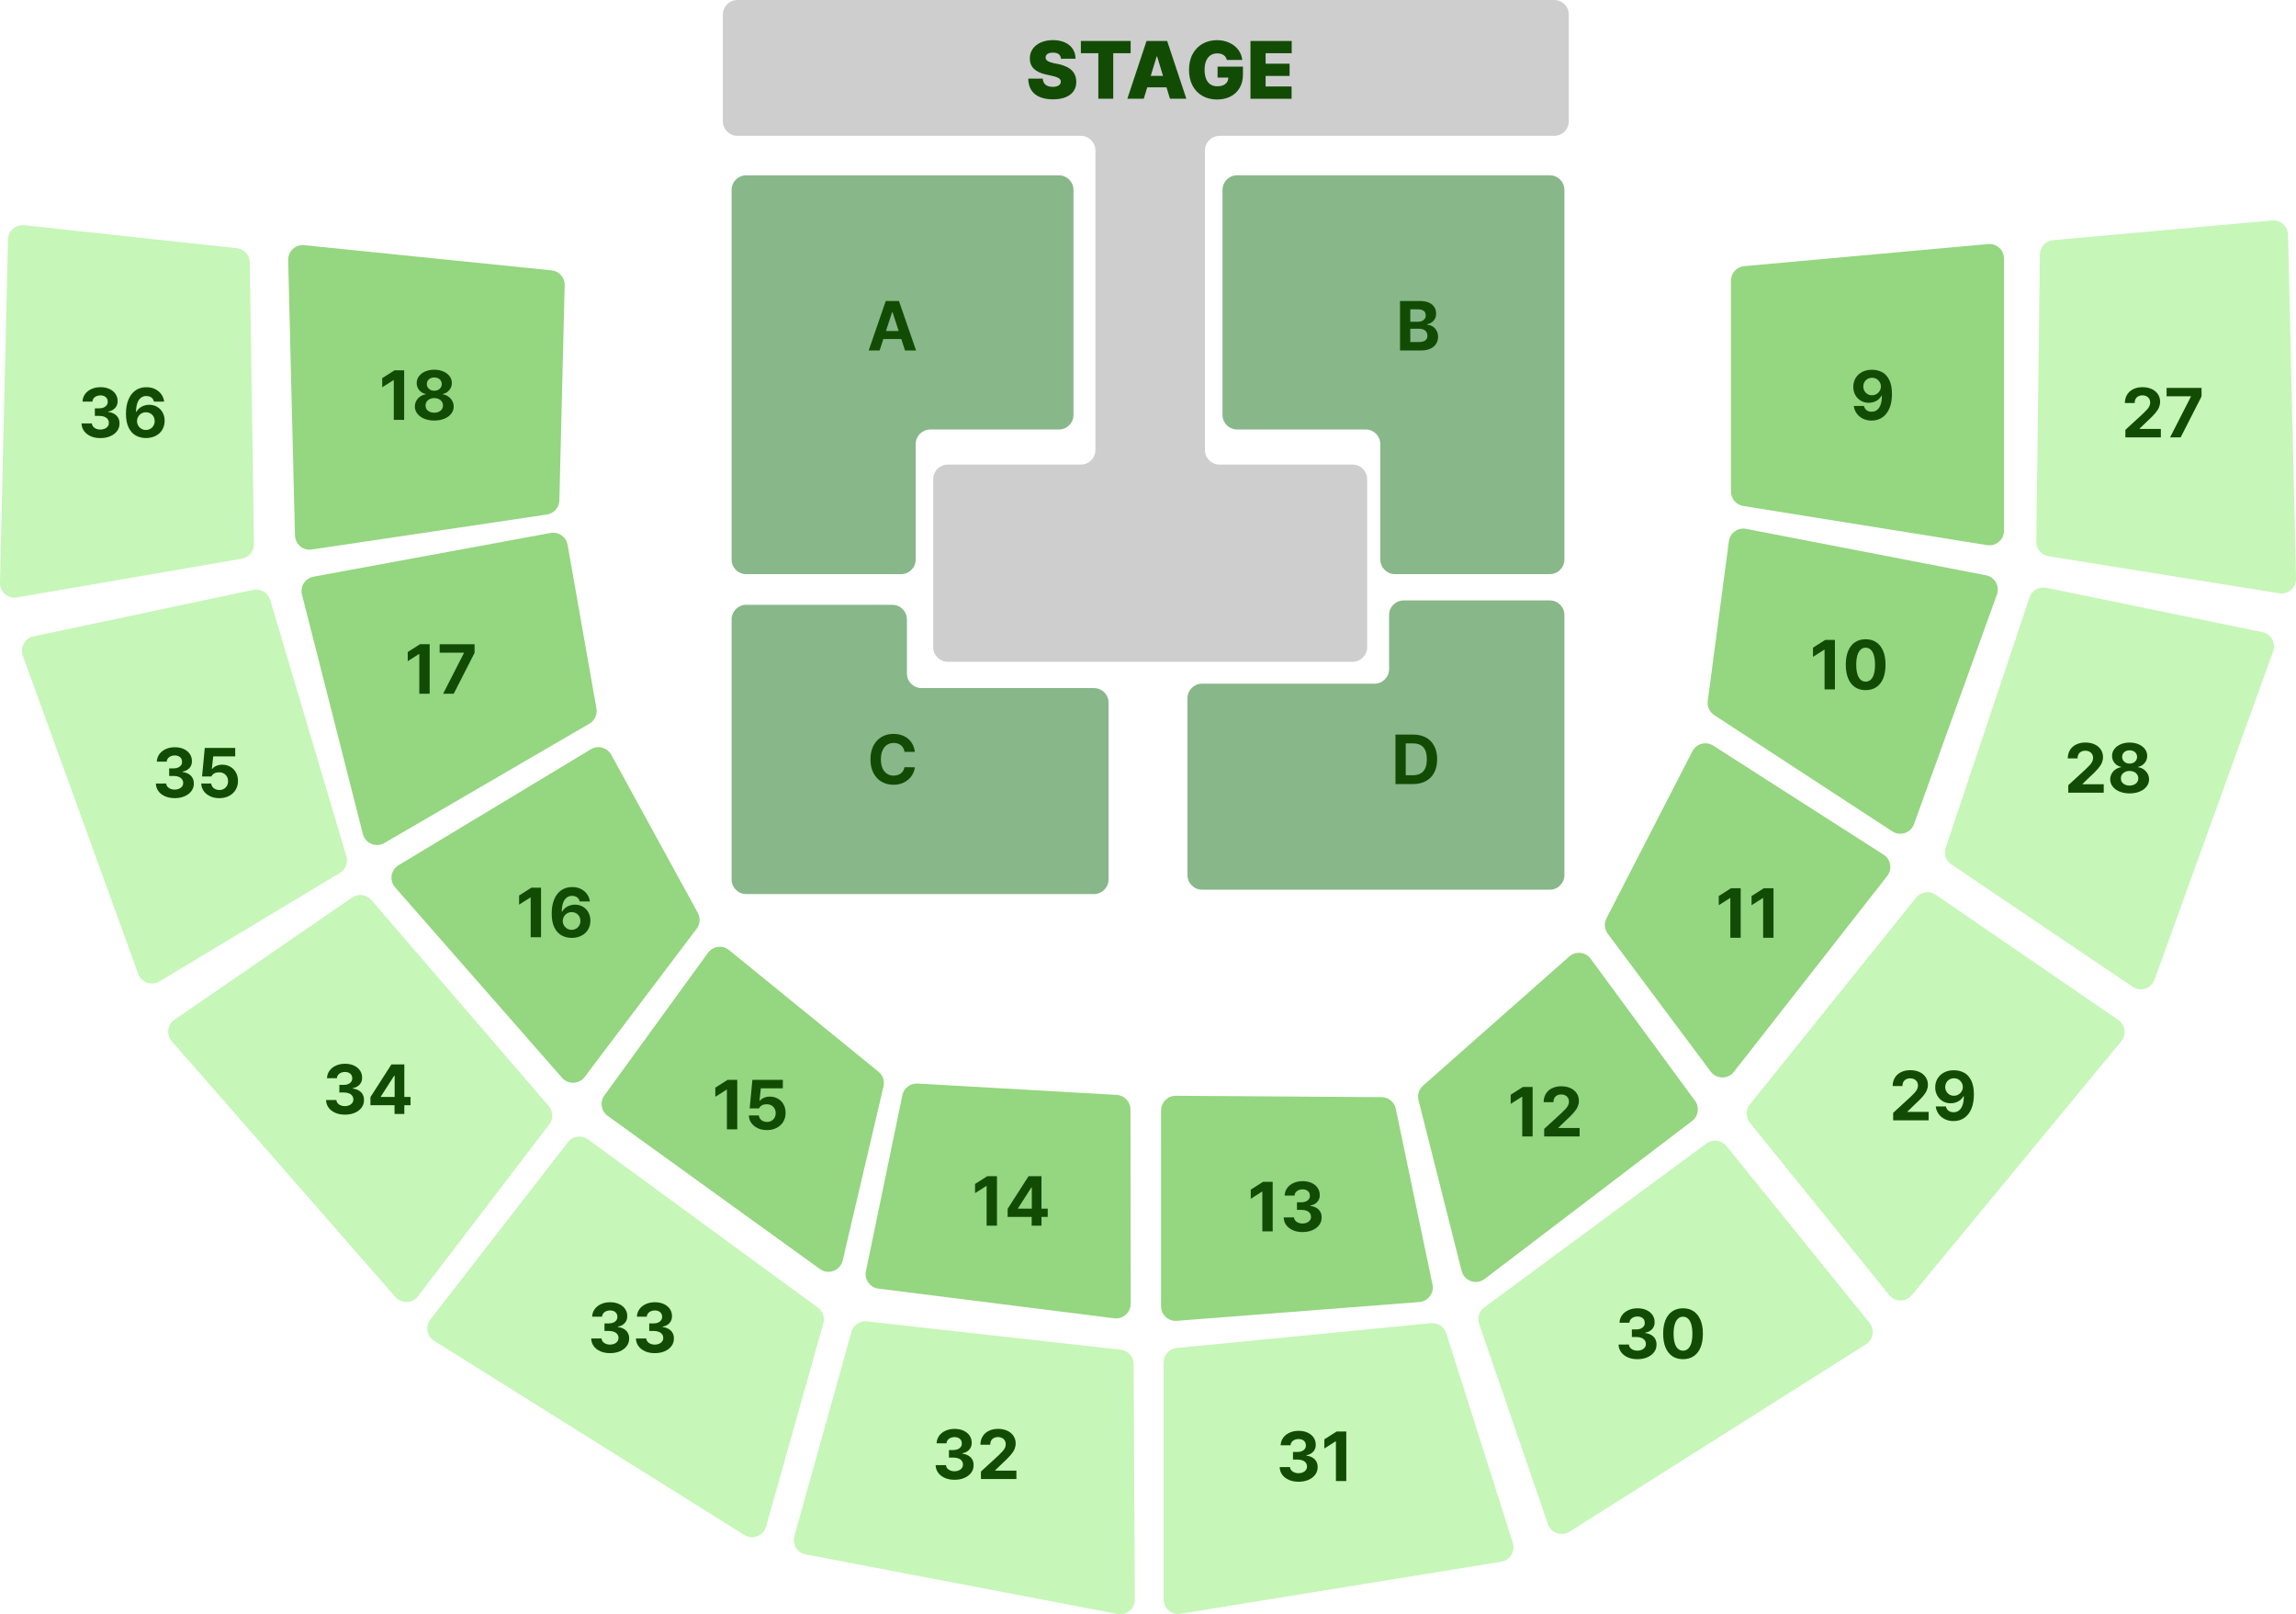 <?xml version="1.0" encoding="UTF-8"?><svg xmlns="http://www.w3.org/2000/svg" viewBox="0 0 787.22 553.32"><defs><style>.cls-1{fill:#cecece;}.cls-2{fill:#95d680;}.cls-3{fill:#88b789;}.cls-4{fill:#c6f6b8;}.cls-5{fill:#124c04;}</style></defs><g id="stage"><path class="cls-1" d="M537.88,5v36.57c0,2.76-2.24,5-5,5h-114.74c-2.76,0-5,2.24-5,5v102.68c0,2.76,2.24,5,5,5h45.61c2.76,0,5,2.24,5,5v57.61c0,2.76-2.24,5-5,5h-138.78c-2.76,0-5-2.24-5-5v-57.61c0-2.76,2.24-5,5-5h45.61c2.76,0,5-2.24,5-5V51.57c0-2.76-2.24-5-5-5h-117.74c-2.76,0-5-2.24-5-5V5c0-2.76,2.24-5,5-5h280.05c2.76,0,5,2.24,5,5Z"/><path class="cls-5" d="M363.4,19c-.21-.32-.51-.56-.91-.72-.4-.16-.9-.24-1.5-.24-.55,0-1,.07-1.37.21s-.65.33-.83.57c-.19.24-.28.52-.28.83-.02.5.19.9.63,1.2s1.13.57,2.09.79l1.65.33c2.11.46,3.65,1.19,4.64,2.19.99,1.01,1.49,2.29,1.51,3.85,0,1.29-.32,2.38-.96,3.27-.64.9-1.56,1.59-2.75,2.06s-2.62.72-4.29.72-3.22-.26-4.48-.78-2.24-1.31-2.93-2.36-1.04-2.37-1.07-3.96h4.98c.04.6.2,1.11.48,1.54s.67.74,1.18.96c.5.21,1.09.32,1.78.32.58,0,1.08-.08,1.49-.23.41-.15.72-.36.94-.63.21-.26.32-.57.32-.92,0-.33-.1-.61-.3-.85-.2-.24-.52-.45-.97-.64-.45-.19-1.03-.36-1.76-.51l-2-.45c-1.81-.38-3.2-1.03-4.16-1.93-.96-.91-1.44-2.11-1.44-3.62,0-1.23.34-2.32,1.01-3.26s1.61-1.68,2.81-2.2c1.2-.52,2.57-.79,4.11-.79s2.93.26,4.09.79c1.16.52,2.06,1.27,2.7,2.24.64.97.96,2.09.96,3.36h-4.99c-.04-.45-.16-.83-.37-1.15Z"/><path class="cls-5" d="M370.58,14.04h17.08v4.2h-5.97v15.6h-5.11v-15.6h-5.99v-4.2Z"/><path class="cls-5" d="M386.53,33.84l6.58-19.8h7.07l6.58,19.8h-5.62l-4.4-14.48h-.16l-4.42,14.48h-5.62ZM402.04,26.02v3.92h-10.87v-3.92h10.87Z"/><path class="cls-5" d="M420.04,19.33c-.3-.34-.67-.59-1.11-.77-.44-.17-.96-.26-1.55-.26-.91,0-1.69.22-2.34.66s-1.15,1.08-1.5,1.92c-.35.84-.53,1.85-.53,3.03s.17,2.21.5,3.06c.33.84.82,1.49,1.47,1.93.65.45,1.44.67,2.37.67.82,0,1.52-.12,2.09-.38.57-.25,1-.61,1.29-1.07s.42-1.01.42-1.64l.93.11h-4.62v-3.76h8.71v2.72c0,1.76-.38,3.28-1.13,4.57-.75,1.29-1.8,2.28-3.13,2.96s-2.86,1.03-4.59,1.03c-1.91,0-3.59-.41-5.04-1.23s-2.59-2-3.4-3.53-1.21-3.33-1.21-5.39.42-3.94,1.27-5.48c.85-1.54,2-2.71,3.45-3.51,1.45-.8,3.08-1.2,4.87-1.2,1.54,0,2.94.29,4.21.87,1.27.58,2.29,1.38,3.08,2.41.78,1.03,1.25,2.2,1.39,3.51h-5.28c-.12-.48-.33-.89-.62-1.23Z"/><path class="cls-5" d="M428.74,14.04h14.14v4.2h-8.94v3.6h8.22v4.2h-8.22v3.61h8.9v4.2h-14.1V14.04Z"/></g><g id="sectionA"><path class="cls-3" d="M368.06,65.09v77.14c0,2.76-2.24,5-5,5h-44.1c-2.76,0-5,2.24-5,5v39.58c0,2.76-2.24,5-5,5h-53.12c-2.76,0-5-2.24-5-5v-126.71c0-2.76,2.24-5,5-5h107.22c2.76,0,5,2.24,5,5Z"/><path class="cls-5" d="M297.84,120.14l5.86-16.97h4.52l5.87,16.97h-3.79l-4.28-13.14h-.14l-4.29,13.14h-3.76ZM310.47,113.47v2.75h-9.06v-2.75h9.06Z"/></g><g id="sectionB"><path class="cls-3" d="M536.38,65.09v126.71c0,2.76-2.24,5-5,5h-53.12c-2.76,0-5-2.24-5-5v-39.58c0-2.76-2.24-5-5-5h-44.1c-2.76,0-5-2.24-5-5v-77.14c0-2.76,2.24-5,5-5h107.22c2.76,0,5,2.24,5,5Z"/><path class="cls-5" d="M480.03,103.17h6.75c1.21,0,2.24.18,3.08.54s1.48.87,1.9,1.52.64,1.42.64,2.29c0,.64-.13,1.21-.39,1.71s-.62.91-1.08,1.24-.99.55-1.59.69v.16c.65.03,1.26.22,1.83.56s1.03.82,1.37,1.44.52,1.33.52,2.14c0,.91-.22,1.71-.67,2.41s-1.11,1.26-1.99,1.66-1.94.6-3.18.6h-7.2v-16.97ZM487.58,110.02c.39-.18.7-.43.93-.76s.33-.71.33-1.16c0-.42-.1-.79-.29-1.1s-.48-.55-.86-.71-.83-.25-1.37-.25h-2.78v4.25h2.71c.49,0,.94-.09,1.33-.27ZM488.15,116.98c.43-.18.75-.42.96-.74s.3-.69.3-1.13c0-.47-.11-.89-.34-1.27s-.55-.66-.98-.86-.92-.3-1.49-.3h-3.06v4.56h2.96c.66,0,1.21-.09,1.65-.26Z"/></g><g id="sectionC"><path class="cls-3" d="M310.95,212.32v18.54c0,2.76,2.24,5,5,5h59.13c2.76,0,5,2.24,5,5v60.61c0,2.76-2.24,5-5,5h-119.24c-2.76,0-5-2.24-5-5v-89.15c0-2.76,2.24-5,5-5h50.11c2.76,0,5,2.24,5,5Z"/><path class="cls-5" d="M309.49,256.09c-.33-.46-.76-.81-1.29-1.05s-1.12-.36-1.77-.36c-.88,0-1.65.22-2.31.66s-1.17,1.08-1.54,1.92-.55,1.85-.55,3.02.18,2.22.55,3.05.88,1.46,1.54,1.9,1.42.65,2.28.65c.65,0,1.23-.12,1.75-.35s.95-.57,1.29-1,.57-.95.68-1.55l3.57.04c-.13,1.06-.51,2.05-1.14,2.96s-1.47,1.65-2.54,2.2-2.29.83-3.67.83c-1.52,0-2.87-.35-4.07-1.04s-2.13-1.7-2.81-3.01-1.01-2.87-1.01-4.67.34-3.38,1.03-4.69,1.62-2.31,2.81-3,2.54-1.03,4.05-1.03c1.3,0,2.48.24,3.54.73s1.91,1.19,2.57,2.12,1.07,2.03,1.24,3.31h-3.57c-.09-.62-.29-1.17-.63-1.62Z"/></g><g id="sectionD"><path class="cls-3" d="M536.38,210.82v89.15c0,2.76-2.24,5-5,5h-119.24c-2.76,0-5-2.24-5-5v-60.61c0-2.76,2.24-5,5-5h59.13c2.76,0,5-2.24,5-5v-18.54c0-2.76,2.24-5,5-5h50.11c2.76,0,5,2.24,5,5Z"/><path class="cls-5" d="M481.98,268.77h-3.52v-16.97h3.52v16.97ZM480.04,268.77v-3.02h4.25c1.09,0,2-.2,2.73-.59s1.27-.99,1.64-1.8.55-1.84.55-3.09-.18-2.28-.54-3.09-.91-1.4-1.63-1.79-1.63-.57-2.72-.57h-4.36v-3.02h4.54c1.7,0,3.17.34,4.41,1.01s2.19,1.65,2.85,2.92.99,2.79.99,4.54-.33,3.27-1,4.55-1.62,2.25-2.87,2.93-2.72,1.02-4.44,1.02h-4.41Z"/></g><g id="section18"><path class="cls-2" d="M104.3,84.04l84.82,8.64c2.6.26,4.56,2.49,4.49,5.1l-1.82,73.77c-.06,2.43-1.86,4.46-4.26,4.82l-80.66,12c-2.97.44-5.66-1.82-5.73-4.82l-2.34-94.41c-.07-3.01,2.51-5.4,5.51-5.1Z"/><path class="cls-5" d="M138.56,143.92h-3.54v-13.62h-.09l-3.88,2.46v-3.14l4.2-2.67h3.32v16.97Z"/><path class="cls-5" d="M145.47,143.54c-1.01-.41-1.8-.99-2.37-1.72s-.86-1.55-.86-2.46c0-.7.16-1.35.49-1.95s.78-1.1,1.34-1.49,1.2-.64,1.89-.74v-.13c-.59-.12-1.12-.35-1.59-.71s-.84-.8-1.1-1.33-.4-1.1-.4-1.71c0-.87.26-1.65.79-2.35s1.24-1.24,2.16-1.63,1.94-.59,3.07-.59,2.17.2,3.09.59,1.64.94,2.16,1.63.78,1.48.78,2.35c0,.61-.13,1.18-.4,1.71s-.64.97-1.1,1.33-1,.59-1.6.71v.13c.7.1,1.33.35,1.89.74s1.02.89,1.35,1.49.5,1.26.5,1.95c0,.91-.29,1.73-.86,2.46s-1.37,1.31-2.38,1.72-2.15.62-3.43.62-2.4-.21-3.42-.62ZM150.45,141.16c.45-.21.8-.5,1.05-.88s.38-.8.38-1.27c0-.49-.13-.93-.39-1.32s-.61-.7-1.07-.91-.96-.33-1.54-.33-1.07.11-1.52.33-.81.52-1.07.91-.38.83-.38,1.32c0,.47.11.89.36,1.27s.6.67,1.05.88.97.32,1.55.32,1.11-.11,1.56-.32ZM150.22,133.65c.39-.2.7-.47.92-.82s.33-.74.33-1.18-.11-.84-.32-1.18-.52-.61-.91-.8-.84-.29-1.34-.29-.94.1-1.33.29-.7.46-.91.8-.32.74-.32,1.18.11.83.33,1.18.53.62.92.82.83.3,1.31.3.94-.1,1.33-.3Z"/></g><g id="section17"><path class="cls-2" d="M107.48,197.68l81.3-14.99c2.73-.5,5.35,1.31,5.83,4.05l9.89,56.13c.36,2.06-.6,4.14-2.41,5.19l-70.31,40.92c-2.87,1.67-6.54.13-7.36-3.09l-20.88-82.05c-.71-2.8,1.09-5.63,3.94-6.15Z"/><path class="cls-5" d="M147.31,237.8h-3.54v-13.62h-.09l-3.88,2.46v-3.14l4.2-2.67h3.32v16.97Z"/><path class="cls-5" d="M159.06,223.84v-.11h-8.32v-2.89h11.98v2.94l-7.16,14.03h-3.63l7.14-13.97Z"/></g><g id="section16"><path class="cls-2" d="M136.64,296.59l65.96-39.76c2.43-1.47,5.6-.61,6.97,1.88l29.69,54.22c.95,1.73.79,3.85-.4,5.42l-38.4,50.82c-1.91,2.53-5.66,2.66-7.75.28l-57.25-65.28c-2.05-2.34-1.49-5.97,1.18-7.58Z"/><path class="cls-5" d="M185.49,321.26h-3.54v-13.62h-.09l-3.88,2.46v-3.14l4.2-2.67h3.32v16.97Z"/><path class="cls-5" d="M192.59,320.67c-1.02-.55-1.85-1.44-2.48-2.68s-.95-2.85-.95-4.82.29-3.51.86-4.88,1.39-2.42,2.44-3.14,2.28-1.08,3.69-1.08c1.12,0,2.12.21,2.99.64s1.59,1.02,2.13,1.77.87,1.59.98,2.53h-3.48c-.09-.4-.26-.74-.5-1.04s-.54-.51-.9-.66-.77-.22-1.23-.22c-.76,0-1.4.22-1.92.65s-.92,1.05-1.19,1.86-.41,1.77-.42,2.89h.14c.27-.5.62-.93,1.06-1.28s.95-.63,1.51-.82,1.16-.29,1.78-.29c1.01,0,1.92.23,2.73.7s1.45,1.12,1.9,1.95.69,1.78.69,2.83c0,1.14-.27,2.16-.8,3.06s-1.29,1.6-2.26,2.1-2.09.76-3.35.76c-1.26,0-2.4-.29-3.42-.83ZM197.53,318.32c.46-.27.82-.64,1.08-1.1s.39-.97.39-1.53-.13-1.09-.39-1.55-.61-.82-1.07-1.08-.96-.39-1.54-.39-1.07.13-1.54.4-.82.63-1.09,1.09-.41.97-.42,1.54c0,.54.14,1.04.4,1.5s.62.83,1.08,1.11.97.42,1.54.42,1.08-.13,1.54-.4Z"/></g><g id="section15"><path class="cls-2" d="M249.95,325.66l51.27,41.72c1.48,1.21,2.15,3.16,1.71,5.02l-14.01,59.7c-.82,3.47-4.9,5-7.79,2.91l-72.79-52.52c-2.24-1.62-2.75-4.75-1.12-6.99l35.53-48.9c1.69-2.32,4.98-2.75,7.2-.94Z"/><path class="cls-5" d="M252.77,387.13h-3.54v-13.62h-.09l-3.88,2.46v-3.14l4.2-2.67h3.32v16.97Z"/><path class="cls-5" d="M259.81,386.72c-.94-.43-1.67-1.03-2.21-1.79s-.81-1.62-.84-2.58h3.41c.04.44.19.82.44,1.16s.59.6,1,.79.86.29,1.34.29c.58,0,1.1-.13,1.55-.39s.81-.62,1.07-1.07.39-.97.39-1.55-.13-1.13-.39-1.59-.62-.82-1.09-1.08-.99-.39-1.59-.39c-.63,0-1.17.11-1.61.34s-.79.59-1.04,1.08h-3.2l.93-9.77h10.44v2.89h-7.54l-.47,4.28h.13c.33-.43.8-.78,1.41-1.04s1.28-.4,2-.4c1.02,0,1.95.24,2.78.71s1.48,1.13,1.95,1.99.69,1.82.69,2.89c0,1.12-.26,2.13-.8,3.03s-1.3,1.59-2.27,2.1-2.08.76-3.34.76c-1.16,0-2.2-.21-3.14-.64Z"/></g><g id="section14"><path class="cls-2" d="M314.56,371.42l68.33,3.9c2.64.15,4.71,2.34,4.72,4.99l.06,66.62c0,3.01-2.64,5.34-5.62,4.97l-80.88-10.18c-2.89-.36-4.86-3.12-4.27-5.97l12.49-60.33c.5-2.43,2.71-4.12,5.18-3.98Z"/><path class="cls-5" d="M341.82,420.15h-3.54v-13.62h-.09l-3.88,2.46v-3.14l4.2-2.67h3.32v16.97Z"/><path class="cls-5" d="M345.49,414.36l7.17-11.18h2.39v3.87h-1.43l-4.57,7.12v.14h10.18v2.84h-13.75v-2.79ZM353.72,416.29l.05-1.23v-11.88h3.32v16.97h-3.36v-3.86Z"/></g><g id="section13"><path class="cls-2" d="M403.15,375.62l70.56.47c2.35.02,4.38,1.67,4.86,3.98l12.58,60.24c.62,2.95-1.5,5.77-4.51,6.01l-83.17,6.44c-2.91.22-5.39-2.07-5.39-4.99l.02-67.15c0-2.77,2.26-5.02,5.03-5Z"/><path class="cls-5" d="M436.35,422.09h-3.54v-13.62h-.09l-3.88,2.46v-3.14l4.2-2.67h3.32v16.97Z"/><path class="cls-5" d="M443.28,421.69c-.98-.42-1.74-1.02-2.29-1.78s-.84-1.63-.86-2.6h3.55c.02.4.16.76.42,1.08s.61.57,1.04.75.92.27,1.45.27,1.06-.1,1.51-.3.79-.47,1.04-.82.36-.74.35-1.19c0-.46-.12-.87-.38-1.23s-.63-.64-1.12-.84-1.06-.3-1.72-.3h-1.58v-2.6h1.58c.55,0,1.05-.1,1.49-.29s.77-.46,1.01-.8.35-.73.34-1.17c0-.43-.09-.81-.29-1.14s-.5-.59-.88-.77-.82-.27-1.31-.27-.96.09-1.37.26-.75.43-1,.75-.39.7-.42,1.13h-3.38c.03-.96.32-1.82.86-2.57s1.27-1.33,2.2-1.75,1.96-.63,3.11-.63,2.19.21,3.08.62,1.58.98,2.07,1.71.73,1.54.71,2.44c.02.62-.11,1.18-.38,1.69s-.65.92-1.14,1.25-1.05.54-1.69.66v.13c.83.1,1.53.33,2.12.69s1.02.81,1.32,1.37.44,1.19.42,1.9c.02.95-.26,1.8-.82,2.56s-1.34,1.36-2.34,1.79-2.13.64-3.39.64-2.34-.21-3.32-.63Z"/></g><g id="section12"><path class="cls-2" d="M487.9,372.16l50.15-44.29c2.2-1.94,5.6-1.58,7.34.79l35.77,48.66c1.62,2.2,1.17,5.29-1,6.94l-71.13,54.16c-2.85,2.17-7,.72-7.88-2.75l-14.79-58.53c-.46-1.81.13-3.73,1.54-4.97Z"/><path class="cls-5" d="M525.47,389.56h-3.54v-13.62h-.09l-3.88,2.46v-3.14l4.2-2.67h3.32v16.97Z"/><path class="cls-5" d="M529.4,387.02l6.11-5.61c.6-.58,1.07-1.06,1.41-1.44s.59-.76.77-1.15.26-.8.26-1.24c0-.48-.12-.91-.35-1.28s-.55-.65-.96-.85-.87-.29-1.38-.29-.99.11-1.39.32-.71.52-.93.92-.32.87-.32,1.4h-3.35c0-1.09.25-2.04.76-2.87s1.21-1.46,2.12-1.9,1.96-.67,3.15-.67,2.25.21,3.16.63,1.62,1.01,2.13,1.77.76,1.62.76,2.6c0,.66-.13,1.3-.38,1.92s-.7,1.3-1.34,2.05-1.54,1.66-2.71,2.72l-2.59,2.5v.12h7.27v2.89h-12.16v-2.54Z"/></g><g id="section11"><path class="cls-2" d="M580.27,257.51l-29.47,57.28c-.87,1.7-.7,3.75.44,5.28l35.31,47.26c1.97,2.64,5.91,2.68,7.94.09l52.58-67.15c1.82-2.32,1.24-5.7-1.24-7.29l-58.42-37.39c-2.48-1.59-5.79-.7-7.14,1.92Z"/><path class="cls-5" d="M596.81,321.45h-3.54v-13.62h-.09l-3.88,2.46v-3.14l4.2-2.67h3.32v16.97Z"/><path class="cls-5" d="M608.06,321.45h-3.54v-13.62h-.09l-3.88,2.46v-3.14l4.2-2.67h3.32v16.97Z"/></g><g id="section10"><path class="cls-2" d="M598.69,181.29l82.23,15.91c3.01.58,4.8,3.72,3.75,6.61l-28.42,78.68c-1.1,3.03-4.73,4.25-7.44,2.49l-61.06-39.85c-1.61-1.05-2.48-2.94-2.22-4.84l7.24-54.75c.38-2.85,3.08-4.8,5.91-4.25Z"/><path class="cls-5" d="M629.12,236.32h-3.54v-13.62h-.09l-3.88,2.46v-3.14l4.2-2.67h3.32v16.97Z"/><path class="cls-5" d="M636.01,235.54c-1.02-.68-1.8-1.67-2.34-2.98s-.81-2.88-.81-4.72.27-3.41.81-4.71,1.33-2.3,2.35-2.98,2.24-1.03,3.64-1.03,2.62.34,3.64,1.03,1.81,1.68,2.36,2.99.82,2.88.82,4.71-.27,3.42-.81,4.72-1.33,2.3-2.35,2.98-2.24,1.02-3.66,1.02-2.63-.34-3.65-1.02ZM641.38,233.01c.49-.43.86-1.08,1.12-1.95s.38-1.94.38-3.22c0-1.27-.13-2.33-.39-3.21s-.63-1.53-1.11-1.96-1.05-.66-1.71-.66-1.22.22-1.71.66-.85,1.09-1.12,1.96-.4,1.94-.4,3.21.13,2.35.39,3.22.63,1.52,1.12,1.95,1.05.64,1.71.64,1.23-.21,1.72-.64Z"/></g><g id="section9"><path class="cls-2" d="M598.04,91.23l83.62-7.57c2.93-.27,5.45,2.04,5.45,4.98v93.28c0,3.08-2.75,5.42-5.79,4.94l-83.62-13.41c-2.42-.39-4.21-2.48-4.21-4.94v-72.3c0-2.59,1.97-4.75,4.55-4.98Z"/><path class="cls-5" d="M645.27,127.54c1.02.54,1.85,1.43,2.48,2.67s.94,2.83.94,4.79c0,1.9-.27,3.54-.84,4.91s-1.38,2.43-2.43,3.16-2.29,1.1-3.71,1.1c-1.11,0-2.11-.22-2.99-.66s-1.59-1.03-2.13-1.79-.87-1.61-.98-2.56h3.47c.1.41.27.77.51,1.07s.54.52.9.68.77.23,1.22.23c.76,0,1.4-.22,1.93-.66s.93-1.06,1.2-1.88.4-1.79.4-2.92h-.15c-.27.48-.62.91-1.05,1.27s-.94.63-1.51.83-1.16.29-1.79.29c-1,0-1.9-.23-2.71-.7s-1.44-1.12-1.9-1.95-.7-1.76-.7-2.79c0-1.13.27-2.15.8-3.04s1.29-1.59,2.27-2.1,2.09-.75,3.35-.74c1.26,0,2.4.27,3.42.81ZM640.33,129.89c-.46.27-.82.63-1.08,1.09s-.39.96-.39,1.52c0,.55.14,1.06.4,1.51s.61.81,1.06,1.08.95.4,1.51.4,1.09-.14,1.55-.41.83-.64,1.11-1.11.41-.96.4-1.49c0-.54-.13-1.04-.4-1.49s-.62-.82-1.08-1.09-.97-.4-1.55-.4-1.07.13-1.54.4Z"/></g><g id="section36"><path class="cls-4" d="M8.28,77.2l72.9,7.88c2.51.27,4.42,2.37,4.46,4.9l1.44,96.52c.04,2.46-1.72,4.58-4.15,5l-77.08,13.29c-3.1.53-5.92-1.9-5.85-5.04l2.74-117.69c.07-2.93,2.63-5.17,5.54-4.85Z"/><path class="cls-5" d="M31.11,149.53c-.98-.42-1.74-1.02-2.29-1.78s-.84-1.63-.86-2.6h3.55c.02.4.16.76.42,1.08s.61.57,1.04.75.92.27,1.45.27,1.06-.1,1.51-.3.79-.47,1.04-.82.36-.74.35-1.19c0-.46-.12-.87-.38-1.23s-.63-.64-1.12-.84-1.06-.3-1.72-.3h-1.58v-2.6h1.58c.55,0,1.05-.1,1.49-.29s.77-.46,1.01-.8.35-.73.34-1.17c0-.43-.09-.81-.29-1.14s-.5-.59-.88-.77-.82-.27-1.31-.27-.96.09-1.37.26-.75.43-1,.75-.39.7-.42,1.13h-3.38c.03-.96.32-1.82.86-2.57s1.27-1.33,2.2-1.75,1.96-.63,3.11-.63,2.19.21,3.08.62,1.58.98,2.07,1.71.73,1.54.71,2.44c.02.62-.11,1.18-.38,1.69s-.65.92-1.14,1.25-1.05.54-1.69.66v.13c.83.1,1.53.33,2.12.69s1.02.81,1.32,1.37.44,1.19.42,1.9c.02.95-.26,1.8-.82,2.56s-1.34,1.36-2.34,1.79-2.13.64-3.39.64-2.34-.21-3.32-.63Z"/><path class="cls-5" d="M46.62,149.33c-1.02-.55-1.85-1.44-2.48-2.68s-.95-2.85-.95-4.82.29-3.51.86-4.88,1.39-2.42,2.44-3.14,2.28-1.08,3.69-1.08c1.12,0,2.12.21,2.99.64s1.59,1.02,2.13,1.77.87,1.59.98,2.53h-3.48c-.09-.4-.26-.74-.5-1.04s-.54-.51-.9-.66-.77-.22-1.23-.22c-.76,0-1.4.22-1.92.65s-.92,1.05-1.19,1.86-.41,1.77-.42,2.89h.14c.27-.5.62-.93,1.06-1.28s.95-.63,1.51-.82,1.16-.29,1.78-.29c1.01,0,1.92.23,2.73.7s1.45,1.12,1.9,1.95.69,1.78.69,2.83c0,1.14-.27,2.16-.8,3.06s-1.29,1.6-2.26,2.1-2.09.76-3.35.76c-1.26,0-2.4-.29-3.42-.83ZM51.56,146.98c.46-.27.82-.64,1.08-1.1s.39-.97.39-1.53-.13-1.09-.39-1.55-.61-.82-1.07-1.08-.96-.39-1.54-.39-1.07.13-1.54.4-.82.63-1.09,1.09-.41.97-.42,1.54c0,.54.14,1.04.4,1.5s.62.83,1.08,1.11.97.42,1.54.42,1.08-.13,1.54-.4Z"/></g><g id="section35"><path class="cls-4" d="M11.5,218.15l75.32-15.95c2.55-.54,5.09.97,5.83,3.47l26.11,87.84c.65,2.19-.26,4.53-2.22,5.71l-61.87,37.19c-2.7,1.62-6.2.38-7.28-2.58L7.83,224.75c-1.04-2.86.69-5.97,3.66-6.6Z"/><path class="cls-5" d="M56.59,272.95c-.98-.42-1.74-1.02-2.29-1.78s-.84-1.63-.86-2.6h3.55c.02.4.16.76.42,1.08s.61.57,1.04.75.92.27,1.45.27,1.06-.1,1.51-.3.79-.47,1.04-.82.36-.74.35-1.19c0-.46-.12-.87-.38-1.23s-.63-.64-1.12-.84-1.06-.3-1.72-.3h-1.58v-2.6h1.58c.55,0,1.05-.1,1.49-.29s.77-.46,1.01-.8.35-.73.34-1.17c0-.43-.09-.81-.29-1.14s-.5-.59-.88-.77-.82-.27-1.31-.27-.96.09-1.37.26-.75.43-1,.75-.39.7-.42,1.13h-3.38c.03-.96.32-1.82.86-2.57s1.27-1.33,2.2-1.75,1.96-.63,3.11-.63,2.19.21,3.08.62,1.58.98,2.07,1.71.73,1.54.71,2.44c.02.62-.11,1.18-.38,1.69s-.65.92-1.14,1.25-1.05.54-1.69.66v.13c.83.1,1.53.33,2.12.69s1.02.81,1.32,1.37.44,1.19.42,1.9c.02.95-.26,1.8-.82,2.56s-1.34,1.36-2.34,1.79-2.13.64-3.39.64-2.34-.21-3.32-.63Z"/><path class="cls-5" d="M72.05,272.94c-.94-.43-1.67-1.03-2.21-1.79s-.81-1.62-.84-2.58h3.41c.04.44.19.82.44,1.16s.59.6,1,.79.86.29,1.34.29c.58,0,1.1-.13,1.55-.39s.81-.62,1.07-1.07.39-.97.39-1.55-.13-1.13-.39-1.59-.62-.82-1.09-1.08-.99-.39-1.59-.39c-.63,0-1.17.11-1.61.34s-.79.59-1.04,1.08h-3.2l.93-9.77h10.44v2.89h-7.54l-.47,4.28h.13c.33-.43.8-.78,1.41-1.04s1.28-.4,2-.4c1.02,0,1.95.24,2.78.71s1.48,1.13,1.95,1.99.69,1.82.69,2.89c0,1.12-.26,2.13-.8,3.03s-1.3,1.59-2.27,2.1-2.08.76-3.34.76c-1.16,0-2.2-.21-3.14-.64Z"/></g><g id="section34"><path class="cls-4" d="M59.86,349.52l60.87-41.85c2.1-1.45,4.96-1.08,6.62.86l60.79,70.61c1.54,1.79,1.62,4.42.18,6.3l-45.01,58.89c-1.92,2.51-5.66,2.63-7.74.26l-76.66-87.66c-1.97-2.25-1.53-5.72.93-7.41Z"/><path class="cls-5" d="M114.94,381.45c-.98-.42-1.74-1.02-2.29-1.78s-.84-1.63-.86-2.6h3.55c.02.4.16.76.42,1.08s.61.57,1.04.75.92.27,1.45.27,1.06-.1,1.51-.3.79-.47,1.04-.82.36-.74.35-1.19c0-.46-.12-.87-.38-1.23s-.63-.64-1.12-.84-1.06-.3-1.72-.3h-1.58v-2.6h1.58c.55,0,1.05-.1,1.49-.29s.77-.46,1.01-.8.35-.73.34-1.17c0-.43-.09-.81-.29-1.14s-.5-.59-.88-.77-.82-.27-1.31-.27-.96.09-1.37.26-.75.43-1,.75-.39.7-.42,1.13h-3.38c.03-.96.32-1.82.86-2.57s1.27-1.33,2.2-1.75,1.96-.63,3.11-.63,2.19.21,3.08.62,1.58.98,2.07,1.71.73,1.54.71,2.44c.02.62-.11,1.18-.38,1.69s-.65.92-1.14,1.25-1.05.54-1.69.66v.13c.83.1,1.53.33,2.12.69s1.02.81,1.32,1.37.44,1.19.42,1.9c.02.95-.26,1.8-.82,2.56s-1.34,1.36-2.34,1.79-2.13.64-3.39.64-2.34-.21-3.32-.63Z"/><path class="cls-5" d="M127.02,376.06l7.17-11.18h2.39v3.87h-1.43l-4.57,7.12v.14h10.18v2.84h-13.75v-2.79ZM135.26,377.99l.05-1.23v-11.88h3.32v16.97h-3.36v-3.86Z"/></g><g id="section33"><path class="cls-4" d="M147.55,452.32l47.17-60.78c1.66-2.14,4.72-2.57,6.9-.97l78.81,57.68c1.68,1.23,2.43,3.38,1.86,5.39l-19.63,69.65c-.9,3.21-4.64,4.65-7.46,2.88l-106.36-66.55c-2.51-1.57-3.11-4.97-1.3-7.3Z"/><path class="cls-5" d="M205.85,463.2c-.98-.42-1.74-1.02-2.29-1.78s-.84-1.63-.86-2.6h3.55c.02.4.16.76.42,1.08s.61.57,1.04.75.92.27,1.45.27,1.06-.1,1.51-.3.79-.47,1.04-.82.36-.74.35-1.19c0-.46-.12-.87-.38-1.23s-.63-.64-1.12-.84-1.06-.3-1.72-.3h-1.58v-2.6h1.58c.55,0,1.05-.1,1.49-.29s.77-.46,1.01-.8.35-.73.34-1.17c0-.43-.09-.81-.29-1.14s-.5-.59-.88-.77-.82-.27-1.31-.27-.96.09-1.37.26-.75.43-1,.75-.39.7-.42,1.13h-3.38c.03-.96.32-1.82.86-2.57s1.27-1.33,2.2-1.75,1.96-.63,3.11-.63,2.19.21,3.08.62,1.58.98,2.07,1.71.73,1.54.71,2.44c.02.62-.11,1.18-.38,1.69s-.65.92-1.14,1.25-1.05.54-1.69.66v.13c.83.1,1.53.33,2.12.69s1.02.81,1.32,1.37.44,1.19.42,1.9c.02.95-.26,1.8-.82,2.56s-1.34,1.36-2.34,1.79-2.13.64-3.39.64-2.34-.21-3.32-.63Z"/><path class="cls-5" d="M221.19,463.2c-.98-.42-1.74-1.02-2.29-1.78s-.84-1.63-.86-2.6h3.55c.02.4.16.76.42,1.08s.61.57,1.04.75.92.27,1.45.27,1.06-.1,1.51-.3.79-.47,1.04-.82.36-.74.35-1.19c0-.46-.12-.87-.38-1.23s-.63-.64-1.12-.84-1.06-.3-1.72-.3h-1.58v-2.6h1.58c.55,0,1.05-.1,1.49-.29s.77-.46,1.01-.8.35-.73.34-1.17c0-.43-.09-.81-.29-1.14s-.5-.59-.88-.77-.82-.27-1.31-.27-.96.09-1.37.26-.75.43-1,.75-.39.7-.42,1.13h-3.38c.03-.96.32-1.82.86-2.57s1.27-1.33,2.2-1.75,1.96-.63,3.11-.63,2.19.21,3.08.62,1.58.98,2.07,1.71.73,1.54.71,2.44c.02.62-.11,1.18-.38,1.69s-.65.92-1.14,1.25-1.05.54-1.69.66v.13c.83.1,1.53.33,2.12.69s1.02.81,1.32,1.37.44,1.19.42,1.9c.02.95-.26,1.8-.82,2.56s-1.34,1.36-2.34,1.79-2.13.64-3.39.64-2.34-.21-3.32-.63Z"/></g><g id="section32"><path class="cls-4" d="M297.29,452.96l86.96,9.71c2.52.28,4.43,2.41,4.45,4.95l.38,80.68c.01,3.15-2.85,5.52-5.94,4.93l-106.9-20.4c-2.87-.55-4.67-3.44-3.88-6.26l19.56-69.99c.66-2.36,2.93-3.9,5.37-3.62Z"/><path class="cls-5" d="M323.95,506.61c-.98-.42-1.74-1.02-2.29-1.78s-.84-1.63-.86-2.6h3.55c.02.4.16.76.42,1.08s.61.57,1.04.75.92.27,1.45.27,1.06-.1,1.51-.3.79-.47,1.04-.82.36-.74.35-1.19c0-.46-.12-.87-.38-1.23s-.63-.64-1.12-.84-1.06-.3-1.72-.3h-1.58v-2.6h1.58c.55,0,1.05-.1,1.49-.29s.77-.46,1.01-.8.35-.73.34-1.17c0-.43-.09-.81-.29-1.14s-.5-.59-.88-.77-.82-.27-1.31-.27-.96.09-1.37.26-.75.43-1,.75-.39.7-.42,1.13h-3.38c.03-.96.32-1.82.86-2.57s1.27-1.33,2.2-1.75,1.96-.63,3.11-.63,2.19.21,3.08.62,1.58.98,2.07,1.71.73,1.54.71,2.44c.02.62-.11,1.18-.38,1.69s-.65.92-1.14,1.25-1.05.54-1.69.66v.13c.83.1,1.53.33,2.12.69s1.02.81,1.32,1.37.44,1.19.42,1.9c.02.95-.26,1.8-.82,2.56s-1.34,1.36-2.34,1.79-2.13.64-3.39.64-2.34-.21-3.32-.63Z"/><path class="cls-5" d="M336.29,504.46l6.11-5.61c.6-.58,1.07-1.06,1.41-1.44s.59-.76.77-1.15.26-.8.26-1.24c0-.48-.12-.91-.35-1.28s-.55-.65-.96-.85-.87-.29-1.38-.29-.99.11-1.39.32-.71.52-.93.92-.32.87-.32,1.4h-3.35c0-1.09.25-2.04.76-2.87s1.21-1.46,2.12-1.9,1.96-.67,3.15-.67,2.25.21,3.16.63,1.62,1.01,2.13,1.77.76,1.62.76,2.6c0,.66-.13,1.3-.38,1.92s-.7,1.3-1.34,2.05-1.54,1.66-2.71,2.72l-2.59,2.5v.12h7.27v2.89h-12.16v-2.54Z"/></g><g id="section31"><path class="cls-4" d="M403.48,462.07l87.14-8.5c2.35-.23,4.54,1.21,5.25,3.46l22.83,71.85c.92,2.91-.95,5.96-3.96,6.45l-109.98,17.84c-3.04.49-5.8-1.85-5.8-4.94v-81.19c0-2.57,1.95-4.73,4.51-4.98Z"/><path class="cls-5" d="M441.91,507.28c-.98-.42-1.74-1.02-2.29-1.78s-.84-1.63-.86-2.6h3.55c.02.4.16.76.42,1.08s.61.57,1.04.75.92.27,1.45.27,1.06-.1,1.51-.3.79-.47,1.04-.82.36-.74.35-1.19c0-.46-.12-.87-.38-1.23s-.63-.64-1.12-.84-1.06-.3-1.72-.3h-1.58v-2.6h1.58c.55,0,1.05-.1,1.49-.29s.77-.46,1.01-.8.35-.73.34-1.17c0-.43-.09-.81-.29-1.14s-.5-.59-.88-.77-.82-.27-1.31-.27-.96.09-1.37.26-.75.43-1,.75-.39.7-.42,1.13h-3.38c.03-.96.32-1.82.86-2.57s1.27-1.33,2.2-1.75,1.96-.63,3.11-.63,2.19.21,3.08.62,1.58.98,2.07,1.71.73,1.54.71,2.44c.02.62-.11,1.18-.38,1.69s-.65.92-1.14,1.25-1.05.54-1.69.66v.13c.83.1,1.53.33,2.12.69s1.02.81,1.32,1.37.44,1.19.42,1.9c.02.95-.26,1.8-.82,2.56s-1.34,1.36-2.34,1.79-2.13.64-3.39.64-2.34-.21-3.32-.63Z"/><path class="cls-5" d="M461.58,507.68h-3.54v-13.62h-.09l-3.88,2.46v-3.14l4.2-2.67h3.32v16.97Z"/></g><g id="section30"><path class="cls-4" d="M508.9,448.17l76.17-56.21c2.15-1.59,5.17-1.2,6.86.88l49.06,60.61c1.88,2.33,1.31,5.77-1.22,7.37l-101.63,64.23c-2.73,1.72-6.35.45-7.4-2.6l-23.6-68.63c-.71-2.07,0-4.35,1.76-5.65Z"/><path class="cls-5" d="M558.1,465.27c-.98-.42-1.74-1.02-2.29-1.78s-.84-1.63-.86-2.6h3.55c.02.4.16.76.42,1.08s.61.57,1.04.75.92.27,1.45.27,1.06-.1,1.51-.3.79-.47,1.04-.82.36-.74.35-1.19c0-.46-.12-.87-.38-1.23s-.63-.64-1.12-.84-1.06-.3-1.72-.3h-1.58v-2.6h1.58c.55,0,1.05-.1,1.49-.29s.77-.46,1.01-.8.35-.73.34-1.17c0-.43-.09-.81-.29-1.14s-.5-.59-.88-.77-.82-.27-1.31-.27-.96.09-1.37.26-.75.43-1,.75-.39.7-.42,1.13h-3.38c.03-.96.32-1.82.86-2.57s1.27-1.33,2.2-1.75,1.96-.63,3.11-.63,2.19.21,3.08.62,1.58.98,2.07,1.71.73,1.54.71,2.44c.02.62-.11,1.18-.38,1.69s-.65.92-1.14,1.25-1.05.54-1.69.66v.13c.83.1,1.53.33,2.12.69s1.02.81,1.32,1.37.44,1.19.42,1.9c.02.95-.26,1.8-.82,2.56s-1.34,1.36-2.34,1.79-2.13.64-3.39.64-2.34-.21-3.32-.63Z"/><path class="cls-5" d="M573.39,464.88c-1.02-.68-1.8-1.67-2.34-2.98s-.81-2.88-.81-4.72.27-3.41.81-4.71,1.33-2.3,2.35-2.98,2.24-1.03,3.64-1.03,2.62.34,3.64,1.03,1.81,1.68,2.36,2.99.82,2.88.82,4.71-.27,3.42-.81,4.72-1.33,2.3-2.35,2.98-2.24,1.02-3.66,1.02-2.63-.34-3.65-1.02ZM578.76,462.35c.49-.43.86-1.08,1.12-1.95s.38-1.94.38-3.22c0-1.27-.13-2.33-.39-3.21s-.63-1.53-1.11-1.96-1.05-.66-1.71-.66-1.22.22-1.71.66-.85,1.09-1.12,1.96-.4,1.94-.4,3.21.13,2.35.39,3.22.63,1.52,1.12,1.95,1.05.64,1.71.64,1.23-.21,1.72-.64Z"/></g><g id="section29"><path class="cls-4" d="M663.69,306.71l62.59,42.91c2.42,1.66,2.9,5.04,1.03,7.31l-71.84,87.04c-2.01,2.44-5.76,2.42-7.74-.04l-47.76-59.08c-1.48-1.83-1.48-4.44,0-6.28l57.01-70.87c1.64-2.04,4.57-2.47,6.72-.99Z"/><path class="cls-5" d="M649.06,381.5l6.11-5.61c.6-.58,1.07-1.06,1.41-1.44s.59-.76.77-1.15.26-.8.26-1.24c0-.48-.12-.91-.35-1.28s-.55-.65-.96-.85-.87-.29-1.38-.29-.99.11-1.39.32-.71.52-.93.92-.32.87-.32,1.4h-3.35c0-1.09.25-2.04.76-2.87s1.21-1.46,2.12-1.9,1.96-.67,3.15-.67,2.25.21,3.16.63,1.62,1.01,2.13,1.77.76,1.62.76,2.6c0,.66-.13,1.3-.38,1.92s-.7,1.3-1.34,2.05-1.54,1.66-2.71,2.72l-2.59,2.5v.12h7.27v2.89h-12.16v-2.54Z"/><path class="cls-5" d="M673.36,367.66c1.02.54,1.85,1.43,2.48,2.67s.94,2.83.94,4.79c0,1.9-.27,3.54-.84,4.91s-1.38,2.43-2.43,3.16-2.29,1.1-3.71,1.1c-1.11,0-2.11-.22-2.99-.66s-1.59-1.03-2.13-1.79-.87-1.61-.98-2.56h3.47c.1.41.27.77.51,1.07s.54.52.9.68.77.23,1.22.23c.76,0,1.4-.22,1.93-.66s.93-1.06,1.2-1.88.4-1.79.4-2.92h-.15c-.27.48-.62.91-1.05,1.27s-.94.63-1.51.83-1.16.29-1.79.29c-1,0-1.9-.23-2.71-.7s-1.44-1.12-1.9-1.95-.7-1.76-.7-2.79c0-1.13.27-2.15.8-3.04s1.29-1.59,2.27-2.1,2.09-.75,3.35-.74c1.26,0,2.4.27,3.42.81ZM668.42,370.01c-.46.27-.82.63-1.08,1.09s-.39.96-.39,1.52c0,.55.14,1.06.4,1.51s.61.81,1.06,1.08.95.4,1.51.4,1.09-.14,1.55-.41.83-.64,1.11-1.11.41-.96.4-1.49c0-.54-.13-1.04-.4-1.49s-.62-.82-1.08-1.09-.97-.4-1.55-.4-1.07.13-1.54.4Z"/></g><g id="section28"><path class="cls-4" d="M779.38,223.28l-40.66,112.54c-1.11,3.06-4.8,4.27-7.5,2.45l-62.16-41.96c-1.86-1.26-2.66-3.6-1.94-5.73l28.73-85.78c.8-2.4,3.27-3.82,5.75-3.31l74.09,15.2c2.99.61,4.73,3.73,3.7,6.6Z"/><path class="cls-5" d="M709.1,269.19l6.11-5.61c.6-.58,1.07-1.06,1.41-1.44s.59-.76.77-1.15.26-.8.26-1.24c0-.48-.12-.91-.35-1.28s-.55-.65-.96-.85-.87-.29-1.38-.29-.99.11-1.39.32-.71.52-.93.92-.32.87-.32,1.4h-3.35c0-1.09.25-2.04.76-2.87s1.21-1.46,2.12-1.9,1.96-.67,3.15-.67,2.25.21,3.16.63,1.62,1.01,2.13,1.77.76,1.62.76,2.6c0,.66-.13,1.3-.38,1.92s-.7,1.3-1.34,2.05-1.54,1.66-2.71,2.72l-2.59,2.5v.12h7.27v2.89h-12.16v-2.54Z"/><path class="cls-5" d="M726.75,271.35c-1.01-.41-1.8-.99-2.37-1.72s-.86-1.55-.86-2.46c0-.7.16-1.35.49-1.95s.78-1.1,1.34-1.49,1.2-.64,1.89-.74v-.13c-.59-.12-1.12-.35-1.59-.71s-.84-.8-1.1-1.33-.4-1.1-.4-1.71c0-.87.26-1.65.79-2.35s1.24-1.24,2.16-1.63,1.94-.59,3.07-.59,2.17.2,3.09.59,1.64.94,2.16,1.63.78,1.48.78,2.35c0,.61-.13,1.18-.4,1.71s-.64.97-1.1,1.33-1,.59-1.6.71v.13c.7.1,1.33.35,1.89.74s1.02.89,1.35,1.49.5,1.26.5,1.95c0,.91-.29,1.73-.86,2.46s-1.37,1.31-2.38,1.72-2.15.62-3.43.62-2.4-.21-3.42-.62ZM731.72,268.97c.45-.21.8-.5,1.05-.88s.38-.8.38-1.27c0-.49-.13-.93-.39-1.32s-.61-.7-1.07-.91-.96-.33-1.54-.33-1.07.11-1.52.33-.81.52-1.07.91-.38.83-.38,1.32c0,.47.11.89.36,1.27s.6.67,1.05.88.97.32,1.55.32,1.11-.11,1.56-.32ZM731.49,261.46c.39-.2.7-.47.92-.82s.33-.74.33-1.18-.11-.84-.32-1.18-.52-.61-.91-.8-.84-.29-1.34-.29-.94.1-1.33.29-.7.46-.91.8-.32.74-.32,1.18.11.83.33,1.18.53.62.92.82.83.3,1.31.3.94-.1,1.33-.3Z"/></g><g id="section27"><path class="cls-4" d="M703.96,82.32l75.07-6.73c2.88-.26,5.38,1.97,5.45,4.86l2.74,117.86c.07,3.12-2.71,5.55-5.79,5.05l-79.03-12.69c-2.45-.39-4.24-2.52-4.21-5l1.22-98.44c.03-2.56,2-4.69,4.55-4.92Z"/><path class="cls-5" d="M728.68,147.38l6.11-5.61c.6-.58,1.07-1.06,1.41-1.44s.59-.76.77-1.15.26-.8.26-1.24c0-.48-.12-.91-.35-1.28s-.55-.65-.96-.85-.87-.29-1.38-.29-.99.11-1.39.32-.71.52-.93.92-.32.87-.32,1.4h-3.35c0-1.09.25-2.04.76-2.87s1.21-1.46,2.12-1.9,1.96-.67,3.15-.67,2.25.21,3.16.63,1.62,1.01,2.13,1.77.76,1.62.76,2.6c0,.66-.13,1.3-.38,1.92s-.7,1.3-1.34,2.05-1.54,1.66-2.71,2.72l-2.59,2.5v.12h7.27v2.89h-12.16v-2.54Z"/><path class="cls-5" d="M751.17,135.96v-.11h-8.32v-2.89h11.98v2.94l-7.16,14.03h-3.63l7.14-13.97Z"/></g></svg>